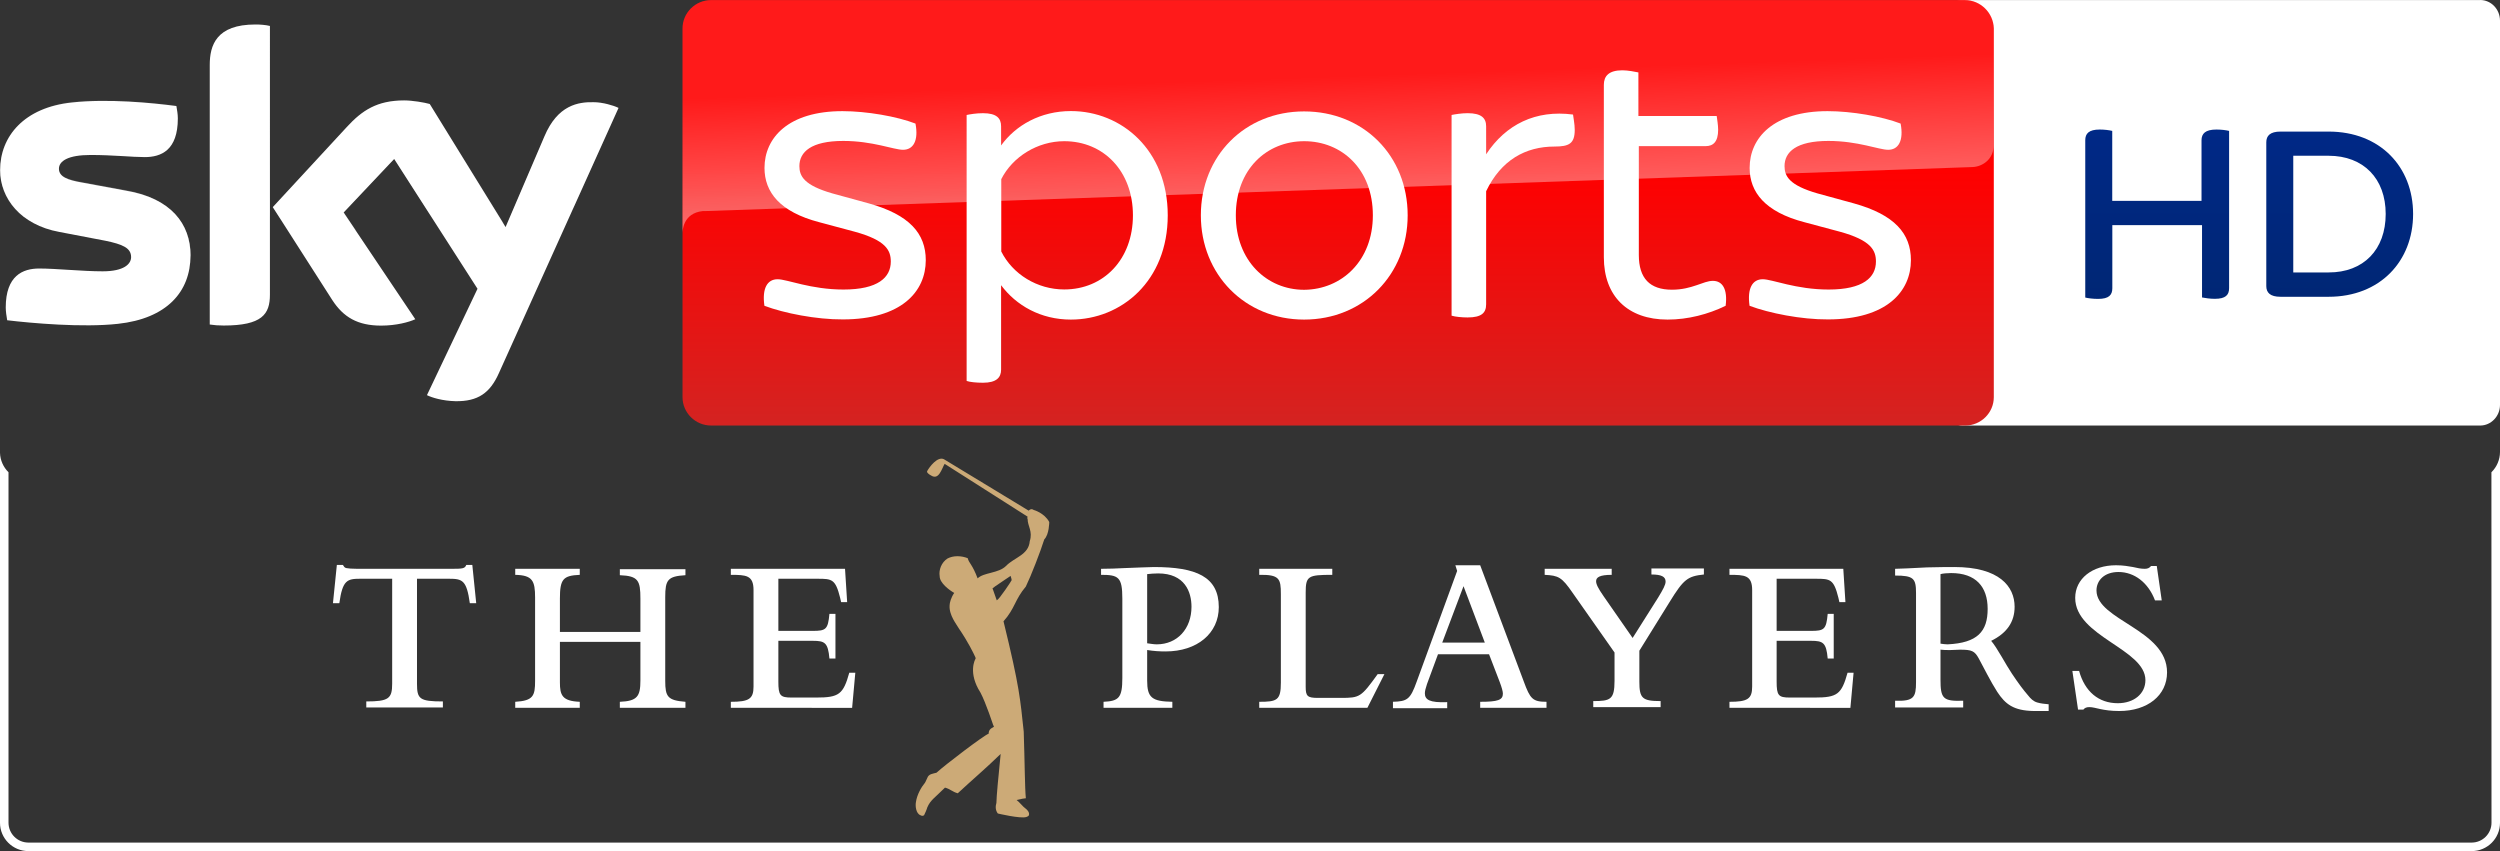 <svg width="2937.4" height="1e3" enable-background="new 0 0 2342.5 500" version="1.1" viewBox="0 0 2937.4 1e3" xml:space="preserve" xmlns="http://www.w3.org/2000/svg"><rect x="0" y="0" width="2937.4" height="1e3" fill="#333333" stroke="none"/><defs><linearGradient id="linearGradient1082" x1="-1151.8" x2="-1152" y1="-784.92" y2="-782.98" gradientTransform="matrix(149.68 0 0 -57.766 172382 -45995)" gradientUnits="userSpaceOnUse"><stop stop-color="#fff" offset="0"/><stop stop-color="#fff" stop-opacity=".25" offset="1"/></linearGradient><linearGradient id="linearGradient1086" x1="-1152.6" x2="-1152.6" y1="-773.58" y2="-778.43" gradientTransform="matrix(317.37 0 0 -103 366970 -80578)" gradientUnits="userSpaceOnUse"><stop stop-color="#f00" offset=".4"/><stop stop-color="#D42321" offset="1"/></linearGradient><linearGradient id="linearGradient1090" x1="-1152.3" x2="-1152.8" y1="-785.34" y2="-782.74" gradientTransform="matrix(317.37 0 0 -56.478 366970 -45017)" gradientUnits="userSpaceOnUse"><stop stop-color="#fff" offset="0"/><stop stop-color="#fff" stop-opacity=".25" offset="1"/></linearGradient><linearGradient id="linearGradient1373" x1="-1151.9" x2="-1151.9" y1="-775.02" y2="-779.87" gradientTransform="matrix(149.71 0 0 -91.176 175063 -70634)" gradientUnits="userSpaceOnUse"><stop stop-color="#002A91" offset="0"/><stop stop-color="#002672" offset=".8"/></linearGradient></defs>
<path d="m2914.1 2e-5c12.9 0 23.3 10.94 23.3 24.276v451.45c0 13.336-10.5 24.276-23.3 24.276h-607.9c-12.9 0-23.3-10.94-23.3-24.276v-451.34c0-13.44 10.5-24.276 23.3-24.276h607.9" fill="#fff" stroke-width="1.021"/><g fill="url(#linearGradient1373)" stroke-width="1"><path d="m2619.1 153.8v184.7c0 8.1-4.1 12.6-16.7 12.6-5.7 0-11-0.8-15.1-1.6v-85h-105.4v74.1c0 8.1-4.1 12.6-16.7 12.6-6.1 0-12.2-0.8-15.1-1.6v-184.8c0-7.8 4.1-12.6 17.1-12.6 5.7 0 11.3 0.8 14.6 1.6v82.2h104.9v-71.2c0-7.8 4.5-12.6 17.5-12.6 6 0 11.6 0.8 14.9 1.6" stop-color="#000000" style="font-variation-settings:normal"/><path d="m2835.3 251.4c0 55.4-38.7 97.3-99.3 97.3h-56.5c-12.2 0-16.7-4.9-16.7-12.6v-168.9c0-7.7 4.5-12.6 16.7-12.6h56.5c60.6 0 99.3 41.5 99.3 96.8m-32.2 0c0-41.5-26-68.4-67.1-68.4h-41.5v137.1h41.5c41.1 0.1 67.1-26.8 67.1-68.7" stop-color="#000000" style="font-variation-settings:normal"/></g><g transform="matrix(1 0 0 1 200.04 450.09)"><g transform="translate(200,450)"><path d="m101.6-435.8c5.9 2.9 18 6.7 33.5 7.1 26.4 0.4 40.6-9.6 51-32.9l140.6-311.7c-5.9-2.9-18.8-6.7-29.3-6.7-18-0.4-42.2 3.3-57.7 40l-45.7 106.7-89.1-144.6c-5.9-1.7-20.1-4.2-30.1-4.2-31.8 0-49.4 11.7-67.3 31.2l-87 94.2 69.9 109.2c13 20 29.7 30 57.3 30 18 0 33-4.2 40.2-7.5l-84.2-125.4 59.4-62.9 97.9 152.5zm-184.5-118c0 22.9-9.2 36.2-54.4 36.2-5.9 0-11.3-0.4-16.3-1.2v-305c0-23.3 7.9-47.5 53.5-47.5 5.9 0 11.7 0.4 17.2 1.7zm-93.3-46.2c0 42.9-28 74.2-85.3 80.4-41.4 4.6-101.6-0.8-130.1-4.2-0.8-4.6-1.7-10.4-1.7-15 0-37.5 20.1-45.8 39.3-45.8 19.7 0 51 3.3 74.5 3.3 25.5 0 33.5-8.8 33.5-16.7 0-10.8-10-15-30.1-19.2l-54.4-10.4c-45.2-8.3-69.4-39.6-69.4-72.5 0-40 28.4-73.8 84.5-79.6 42.2-4.6 94.1 0.4 122.6 4.2 0.8 4.6 1.7 9.6 1.7 14.6 0 37.5-19.7 45.4-38.9 45.4-14.6 0-37.2-2.5-63.6-2.5s-37.2 7.1-37.2 16.2c0 9.6 10.5 13.3 27.2 16.2l51.9 9.6c52.5 8.9 75.5 38.9 75.5 76z" fill="#fff"/><path d="m326.6-773.3-51.5 114.2c-1.7 2.9-7.1 12.9-21.3 13.3-3.3 0-46.9 1.7-46.9 1.7-8.4 0.4-11.3 8.3-11.3 8.3l44.4-104.2c15.5-36.7 39.7-40.4 57.7-40 10.1 0 23 3.3 28.9 6.7zm-134.7 136.2-87-140.8c-5.9-1.7-20.1-4.2-30.1-4.2-31.8 0-49.4 11.7-67.3 31.2l-87 94.2 7.1 10.8c2.9 4.2 8.8 10.8 20.5 10.4 4.2 0 46-1.7 49.4-1.7 10.9-0.4 17.6 4.2 21.8 9.6l-15.6-23.2 59.4-62.9 40.2 62.5c7.1 9.6 18 9.6 20.5 9.6 2.1 0 54.4-2.1 56.9-2.1 3.7-0.1 7.9 2 11.2 6.6zm-292-234.1c-45.6 0-53.1 24.2-53.1 47.5v209.2c0-8.3 6.7-17.1 17.2-17.5 7.5-0.4 28.9-0.8 35.1-1.2 7.1-0.4 17.6-5 18-17.9v-218.3c-5.5-1-11.3-1.8-17.2-1.8zm-152.2 194.5-51.9-9.6c-16.7-2.9-27.2-6.7-27.2-16.2 0-8.8 10.9-16.2 37.2-16.2 25.9 0 48.9 2.5 63.6 2.5 19.2 0 38.9-7.9 38.9-45.4 0-5-0.4-9.6-1.7-14.6-28.4-3.3-79.9-8.8-122.6-4.2-55.6 6.6-84 40.4-84 80.4 0 20.4 9.2 40.4 27.6 54.6 13.8 8.8 27.6 12.5 41.8 15 11.7 2.1 38.1 3.8 58.1 2.9 6.3-0.4 51.9-1.7 61.9-2.1 23-0.8 36 18.7 34.3 38.7v-1.2c0.4-2.5 0.4-5 0.4-7.9-0.3-37.1-23.3-67.1-76.4-76.7z" enable-background="new    " fill="url(#linearGradient1082)" opacity=".25"/><path d="m1908.6-900h-1473.2c-18.4 0-33.5 15-33.5 33.3v433.3c0 18.3 15.1 33.3 33.5 33.3h1473.7c18.4 0 33.5-15 33.5-33.3v-433.3c-0.5-18.3-15.6-33.3-34-33.3z" fill="url(#linearGradient1086)"/><path d="m425.7-652.1h3.3c99.1-3.3 1488.3-51.7 1488.3-51.7 12.5-0.4 25.1-9.6 25.1-25.4v-137.5c0-18.3-15.1-33.3-33.5-33.3h-1473.5c-18.4 0-33.5 15-33.5 33.3v240.8c0-2.9 0.4-23.7 23.8-26.2z" enable-background="new    " fill="url(#linearGradient1090)" opacity=".4"/><g transform="translate(184.41 16.308)" fill="#fff"><path d="m313.7-557.1c-2.9-20.4 3.3-31.2 15.5-31.2 11.3 0 38.9 12.1 77.4 12.1 40.6 0 55.6-14.2 55.6-32.9 0-13.3-5.9-25-42.2-35l-41.8-11.2c-46.4-12.1-64.4-35.4-64.4-63.8 0-35.4 28-66.7 91.6-66.7 28.4 0 64 6.2 85.8 14.6 3.8 20-2.5 30.8-14.6 30.8-10.9 0-35.6-10.4-70.3-10.4-37.6 0-51.5 12.9-51.5 29.6 0 11.7 5.4 22.5 38.9 32.1l42.7 11.7c47.7 13.3 66.9 35.4 66.9 66.7 0 36.7-28.4 69.6-97.5 69.6-31 0.2-69.1-7.3-92.1-16z"/><path d="m787.6-663.4c0 77.1-54.4 122.5-113.8 122.5-35.6 0-64.4-16.7-82-40.4v99.2c0 9.2-5.4 15.4-21.3 15.4-7.9 0-15.5-0.8-19.2-2.1v-312.5c3.8-0.8 11.3-2.1 19.2-2.1 15.9 0 21.3 5.8 21.3 15.4v22.5c17.2-23.8 46.4-40.4 82-40.4 59.5 0 113.8 45.8 113.8 122.5zm-40.9 0c0-51.7-34.3-87.1-80.7-87.1-31.4 0-60.7 18.3-74 44.6v85c13.4 26.7 42.2 44.6 74 44.6 46.3 0 80.7-35.4 80.7-87.1z"/><path d="m826.5-663.4c0-70 51.9-122.1 121.3-122.1 69.9 0 121.7 52.1 121.7 122.1 0 69.6-51.9 122.5-121.7 122.5-69.4 0-121.3-52.9-121.3-122.5zm202.1 0c0-54.2-36.4-87.1-80.7-87.1-43.9 0-80.3 32.9-80.3 87.1 0 53.3 36.4 87.5 80.3 87.5 44.3-0.4 80.7-34.2 80.7-87.5z"/><path d="m1265.8-763.8c0 16.2-6.7 19.6-23.8 19.6-33.9 0-62.7 15.8-80.3 52.5v132.9c0 10-5.4 15.4-21.8 15.4-6.7 0-14.6-0.8-18.8-2.1v-235.8c3.8-0.8 11.7-2.1 18.8-2.1 16.3 0 21.8 5.8 21.8 15.4v32.9c23-35 58.1-52.5 102.1-46.7 0.3 3.4 2 10.9 2 18z"/><path d="m1443.1-557.1c-20.5 10-44.3 16.2-68.2 16.2-46.9 0-74.9-27.5-74.9-73.3v-202.5c0-10.4 5.9-17.1 21.8-17.1 6.7 0 14.6 1.7 18.8 2.5v51.2h92c0.4 3.3 1.7 10.4 1.7 16.2 0 14.2-5.9 19.2-14.6 19.2h-78.6v127.9c0 27.5 13 40.8 38.9 40.8 23.8 0 36.8-10.4 48.1-10.4s17.5 9.7 15 29.3z"/><path d="m1471.2-557.1c-2.9-20.4 3.3-31.2 15.5-31.2 11.3 0 38.9 12.1 77.4 12.1 40.6 0 55.6-14.2 55.6-32.9 0-13.3-5.9-25-42.2-35l-41.8-11.2c-46.4-12.1-64.4-35.4-64.4-63.8 0-35.4 28-66.7 91.6-66.7 28.4 0 64 6.2 85.8 14.6 3.8 20-2.5 30.8-14.6 30.8-10.9 0-35.6-10.4-70.3-10.4-37.6 0-51.5 12.9-51.5 29.6 0 11.7 5.4 22.5 38.9 32.1l42.7 11.7c47.7 13.3 66.9 35.4 66.9 66.7 0 36.7-28.4 69.6-97.5 69.6-31.1 0.2-69.1-7.3-92.1-16z"/></g></g></g><path d="m2937.4 531.08c-0.05 8.96-3.68 17.528-10.08 23.798l0.088 411.81c-0.012 12.866-10.439 23.294-23.306 23.306h-2870.8c-12.852-0.048-23.258-10.454-23.306-23.306v-411.8c-6.14-6.027-9.722-14.188-10-22.788v434.59c-7e-3 18.398 14.908 33.314 33.306 33.308h2870.7c18.447 0.086 33.438-14.861 33.407-33.308z" fill="#fff" stroke-width="2.667"/><g transform="translate(297.15 1.5248e-5)" fill="#fff"><path d="m98.636 663.75h7.083c1.25 1.667 1.667 3.333 4.167 3.75s5.833 0.833 12.917 0.833h110.83c13.333 0 15.417-0.417 17.083-4.583h7.083l4.583 45h-7.5c-3.75-27.083-8.75-28.75-24.583-28.75h-37.5v123.33c0 17.917 2.917 20.833 30.417 20.833v7.083h-90v-7.083c26.25 0 30.417-3.333 30.417-20.833v-123.33h-37.5c-15.417 0-20.833 1.667-24.583 28.75h-7.5z"/><path d="m360.72 801.67c0 15 2.5 22.083 23.333 22.917v7.083h-75.833v-7.083c21.25-1.25 23.333-7.083 23.333-24.583v-97.917c0-19.583-2.917-26.25-23.333-26.667v-7.083h75.833v7.083c-19.583 0.833-23.333 5-23.333 27.917v39.167h94.583v-39.167c0-21.25-2.5-26.667-24.167-27.5v-7.083h77.083v7.083c-20.833 1.25-23.75 5.417-23.75 25.833v98.333c0 18.75 2.917 22.917 23.75 24.583v7.083h-77.083v-7.083c20.417-0.833 24.167-6.25 24.167-25v-45.417h-94.583z"/><path d="m561.55 831.67v-7.083c21.25 0 26.667-3.333 26.667-17.917v-113.33c0-17.5-8.75-17.917-26.667-17.917v-7.083h134.17l2.5 39.167h-7.083l-1.25-5.417c-5.417-21.667-9.583-22.083-26.25-22.083h-46.25v61.25h40.417c15.417 0 17.917-1.667 19.583-20h7.083v52.5h-7.083c-1.667-18.75-5.417-20.833-19.583-20.833h-40.417v47.917c0 16.25 2.083 18.75 15.417 18.75h29.167c26.667 0 31.667-3.75 38.75-29.167h7.083l-3.75 41.25z"/><path d="m999.47 824.58c17.917-0.833 22.083-4.583 22.083-27.917v-93.333c0-25.417-4.583-27.917-25-27.917v-7.083c7.5 0 20.833-0.417 27.083-0.833 12.5-0.417 30-1.25 35-1.25 49.583 0 76.25 11.25 76.25 47.083 0 30.833-25.417 52.083-62.5 52.083-7.083 0-14.167-0.417-21.667-1.667v35.833c0 20 5.417 24.583 29.583 25v7.083h-80.833zm51.25-68.75c3.333 0.417 7.5 1.25 11.25 1.25 24.167 0 40.833-18.333 40.833-44.167 0-17.5-7.917-39.167-39.167-39.167-5 0-8.75 0.417-12.917 0.833z"/><path d="m1182.4 831.67v-7.083c20.833 0 25.417-1.667 25.417-22.5v-104.17c0-17.917-1.667-22.917-25.417-22.5v-7.083h85.833v7.083c-28.333 0-31.25 1.25-31.25 20.833v110.83c0 10.833 2.083 12.917 14.167 12.917h27.083c22.5 0 23.75-0.833 43.333-27.917h7.917l-20 39.583z"/><path d="m1339.1 824.58c17.5-0.417 20.833-2.917 28.333-23.75l47.5-130-2.083-6.667h29.167l51.25 136.67c7.5 20.417 10.417 23.75 26.667 23.75v7.083h-77.917v-7.083c20.833 0 26.667-2.083 26.667-9.583 0-2.5-1.25-7.083-3.75-13.75l-12.5-32.5h-60l-12.917 35c-1.667 5-2.5 8.333-2.5 10.833 0 7.5 5.417 11.25 26.25 10.417v7.083h-63.75v-7.5zm108.33-69.583-25-66.25-25 66.25z"/><path d="m1550.7 696.67c-12.917-18.75-16.667-20.417-32.917-21.25v-7.083h78.75v7.083c-14.167 0-18.333 2.917-18.333 7.5 0 3.333 2.083 7.917 8.75 17.5l34.167 49.167 30-47.5c5.833-9.583 8.75-15 8.75-18.75 0-5.833-5-8.333-16.667-8.333v-7.083h61.667v7.083c-19.167 2.083-23.75 5.417-40.417 32.5l-35.417 57.083v36.25c0 19.583 3.333 22.917 25 22.917v7.083h-79.167v-7.083c20 0 25-1.667 25-23.75v-33.333z"/><path d="m1734.9 831.67v-7.083c21.25 0 26.667-3.333 26.667-17.917v-113.33c0-17.5-8.75-17.917-26.667-17.917v-7.083h133.75l2.5 39.167h-7.083l-1.25-5.417c-5.417-21.667-9.583-22.083-26.25-22.083h-46.25v61.25h40.417c15.417 0 17.917-1.667 19.583-20h7.083v52.5h-7.083c-1.667-18.75-5.417-20.833-19.583-20.833h-40.417v47.917c0 16.25 2.083 18.75 15.417 18.75h29.167c26.667 0 31.667-3.75 38.75-29.167h7.083l-3.75 41.25z"/><path d="m2137.8 788.33h7.917c6.667 24.167 22.917 37.917 45.417 37.917 19.167 0 32.5-11.25 32.5-27.083 0-36.667-82.5-51.25-82.5-96.667 0-22.5 20-38.333 47.917-38.333 8.75 0 15 1.25 20 2.083 5 1.25 9.583 2.083 13.75 2.083 3.333 0 5.417-0.833 7.5-3.333h6.667l5.833 40.417h-7.917c-7.917-20.833-24.167-33.333-42.917-33.333-16.667 0-25.833 10-25.833 21.667 0 35 82.917 45.833 82.917 96.25 0 27.083-22.917 45.417-56.25 45.417-19.583 0-27.917-4.583-35-4.583-3.333 0-5.417 0.833-7.083 2.917h-6.25z"/><path d="m1999.1 666.25c-5.417 0-18.334-6.5e-4 -32.084 0.416-17.917 0.833-31.25 1.668-37.5 1.668v7.916c21.667 0 24.584 3.333 24.584 20.416v105c0 17.5-2.501 22.501-24.584 21.668v7.916h80v-7.916c-23.75 0.833-26.666-2.5-26.666-25v-35c6.614 0.827 15.68 0.423 23.146 0.01 13.576 0.043 16.937 1.393 21.854 10.406 5.417 10 14.166 27.499 21.666 39.166 9.583 14.583 19.168 22.083 42.918 22.5h17.5v-7.916c-4.583-0.417-9.167-0.834-13.334-2.084-4.583-1.25-7.917-4.582-10.834-8.332-5.417-6.25-10.833-13.334-19.166-25.834-6.829-10.042-17.134-30.115-24.213-38.268 18.467-9.109 27.547-22.144 27.547-40.066 0-23.75-17.917-46.666-70.834-46.666zm-3.75 7.084c28.75 0 42.916 15.832 42.916 42.082-1e-4 26.667-12.082 40.001-47.082 41.668-1.667 0-6.667-0.417-8.334-0.834v-81.666c2.5-0.833 8.75-1.25 12.5-1.25z"/></g><path d="m1227 633.75c5.833-5.833 5.833-20.417 5.833-20.417-5.833-10.833-18.333-14.167-18.333-14.167-2.917-2.083-5 0-5.833 0.833l-99.583-60.417c-7.5-3.75-17.083 9.167-19.583 13.75-1.25 1.667 2.083 4.167 4.583 5.417 9.167 5.833 12.5-8.333 15.833-13.75l97.5 62.083c-0.417 0-0.417 2.917 0 2.917 0 7.917 6.25 14.583 2.5 25.833-1.25 16.25-18.333 19.167-27.917 29.167-8.75 8.75-26.25 7.5-33.333 14.583-6.25-16.667-10-17.5-11.667-23.75-7.5-2.917-16.667-3.333-23.75 0.417-7.083 4.583-10.417 13.333-9.167 20.833 0 7.917 11.25 16.25 17.083 19.583-3.75 5.417-5.417 11.667-5.417 14.583-0.833 11.667 8.333 22.5 10.833 27.083 10.833 15.833 17.083 28.75 19.167 33.333 0.417 0.833 0.833 1.667 0.417 2.5-0.417 0.417-9.167 16.25 5.833 39.583 6.25 11.667 15 38.333 15 38.333 3.333 3.75-5 1.25-5.417 10-5.833 2.083-51.25 36.667-61.25 45.833-4.167 1.25-9.167 1.25-10.833 6.25-0.417 0.417-2.083 5-2.917 5.833-4.167 5-9.167 13.75-10.417 22.5-0.833 4.583 0 13.333 5.417 15.417 2.083 1.25 3.333 0.417 4.167 0 0.417-0.417 3.75-8.333 3.75-9.167 3.75-8.75 8.75-11.25 20.833-23.333 6.25 1.667 8.75 5 15 6.667 17.083-15.833 33.75-30 50.417-46.25-2.5 25-5 50.417-5 57.5-1.25 4.167-1.25 8.75 1.667 12.5 0 0 26.25 6.25 33.333 4.167 2.5-0.833 2.917-1.667 2.917-1.667s2.5-3.75-4.167-8.75c-2.083-1.25-6.667-7.083-10-9.583 5-1.25 9.583-2.083 10.833-2.083-1.25-12.917-1.25-41.25-2.5-78.333-4.167-38.333-4.583-51.25-23.75-129.58 13.75-15.417 12.917-25 26.25-40.833 6.25-12.917 17.083-40.833 21.667-55.417m-55.833 71.667c-0.417-1.25-3.75-10.833-5-14.167 0-0.417 21.25-14.583 21.25-14.583s1.25 3.75 1.25 5c0 0.417-14.167 22.083-17.5 23.75" fill="#ca7"/></svg>
